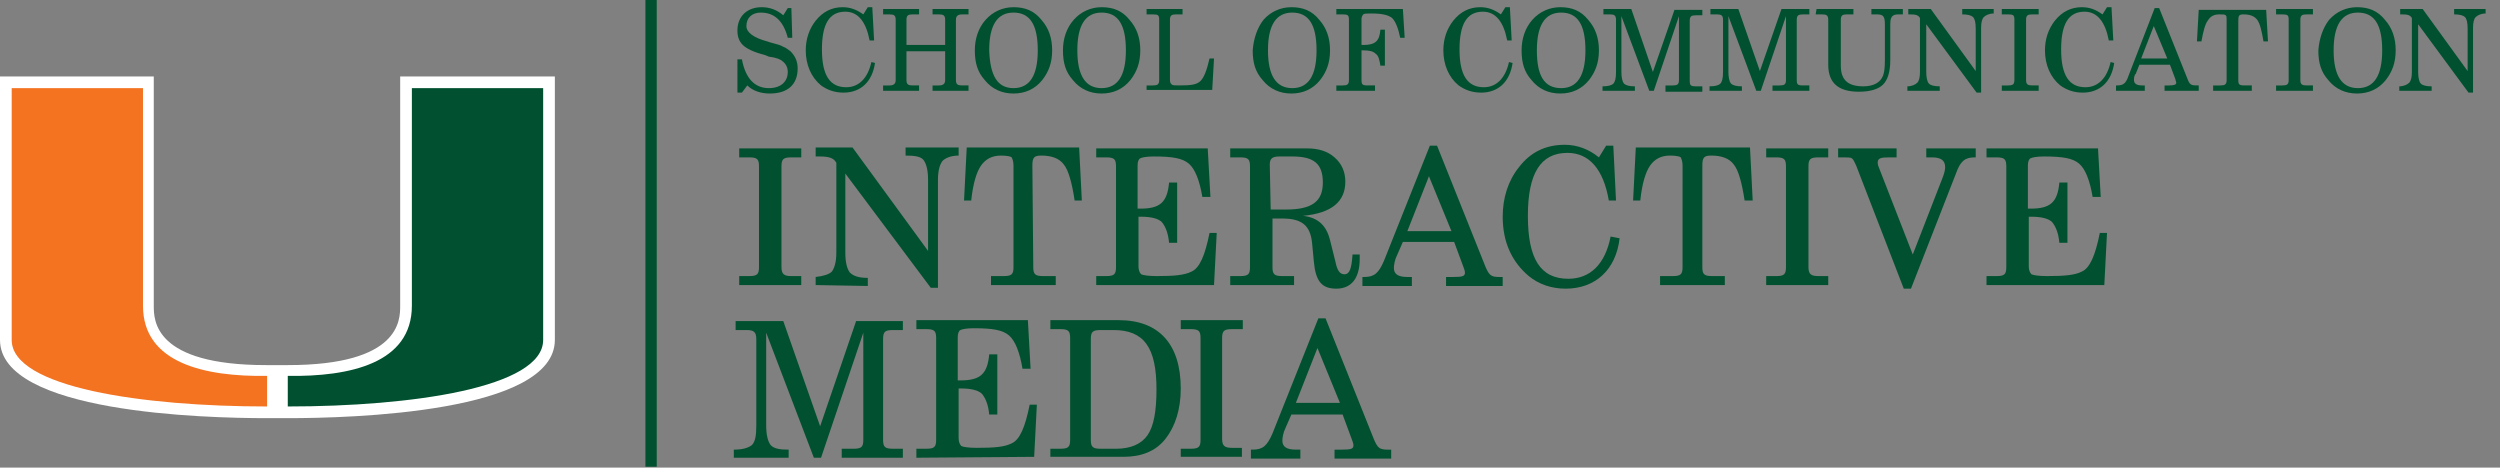<?xml version="1.0" encoding="utf-8"?>
<!-- Generator: Adobe Illustrator 24.1.0, SVG Export Plug-In . SVG Version: 6.00 Build 0)  -->
<svg version="1.1" id="Layer_1" xmlns="http://www.w3.org/2000/svg" xmlns:xlink="http://www.w3.org/1999/xlink" x="0px" y="0px"
	 viewBox="0 0 278 52" style="enable-background:new 0 0 278 52;" xml:space="preserve">
<rect x="0" y="0" width="278" height="52" fill="#808080" stroke="none"/>
<style type="text/css">
	.st0{fill:#FFFFFF;}
	.st1{fill:#015130;}
	.st2{fill:#F37321;}
	.st3{fill:none;stroke:#015130;stroke-width:1.26;stroke-miterlimit:10;}
</style>
<path class="st0" d="M44.5,8.5V34c0,1.6,0,6.6-12.5,6.6h-1.2h-1.2c-12.5,0-12.5-5-12.5-6.6V8.5H0v29.3c0,8.1,22.7,8.7,29.7,8.7h1.1
	H31h1c7,0,29.7-0.6,29.7-8.7V8.5H44.5z"/>
<path class="st1" d="M45.8,34V9.8h14.6c0,0,0,27.1,0,28c0,5.3-14.6,7.4-28.4,7.4c0-0.7,0-2.3,0-3.4C38.9,41.9,45.8,40.4,45.8,34"/>
<path class="st2" d="M15.9,34V9.8H1.3c0,0,0,27.1,0,28c0,5.3,14.6,7.4,28.4,7.4c0-0.7,0-2.3,0-3.4C22.8,41.9,15.9,40.4,15.9,34"/>
<line class="st3" x1="72.4" y1="0" x2="72.4" y2="51.9"/>
<g>
	<path class="st1" d="M82.5,10.3H82V6.6h0.5c0.4,2.1,1.4,3.2,3,3.2c1.3,0,2.1-0.7,2.1-1.8c0-0.5-0.2-0.9-0.6-1.2
		c-0.2-0.2-0.7-0.4-1.5-0.5L85,6.1c-1.2-0.3-2-0.7-2.4-1.1S82,4.1,82,3.4c0-1.6,1.1-2.6,2.7-2.6c0.9,0,1.7,0.3,2.4,0.9l0.5-0.8H88
		l0.1,3.3h-0.5c-0.5-1.9-1.5-2.8-3-2.8c-1,0-1.6,0.6-1.6,1.5c0,0.7,0.8,1.3,2.3,1.7l0.3,0.1c0.7,0.2,1.2,0.3,1.5,0.5
		c0.3,0.1,0.5,0.3,0.8,0.5c0.5,0.5,0.8,1.1,0.8,1.9c0,1.8-1.1,2.8-3.1,2.8c-1,0-1.9-0.3-2.5-0.9L82.5,10.3z"/>
	<path class="st1" d="M97.3,7c-0.3,2.1-1.6,3.3-3.5,3.3c-1,0-1.8-0.3-2.5-0.8c-1.1-0.9-1.7-2.3-1.7-3.9c0-1.3,0.4-2.4,1.1-3.3
		c0.8-1,1.8-1.5,3-1.5c0.9,0,1.6,0.3,2.3,0.8l0.5-0.8H97l0.2,3.7h-0.5c-0.4-2.1-1.3-3.2-2.7-3.2c-1.8,0-2.6,1.4-2.6,4.2
		c0,2.9,0.9,4.2,2.7,4.2c1.4,0,2.4-1,2.8-2.8L97.3,7z"/>
	<path class="st1" d="M98.2,10.1V9.5h0.7c0.5,0,0.7-0.2,0.7-0.6V2.2c0-0.5-0.2-0.6-0.7-0.6h-0.7V1h4v0.6h-0.7
		c-0.5,0-0.7,0.1-0.7,0.6V5h4.3V2.2c0-0.5-0.2-0.6-0.7-0.6h-0.7V1h4v0.6H107c-0.5,0-0.7,0.2-0.7,0.6v6.7c0,0.5,0.2,0.6,0.7,0.6h0.7
		v0.6h-4V9.5h0.7c0.5,0,0.7-0.2,0.7-0.6V5.7h-4.3v3.2c0,0.5,0.2,0.6,0.7,0.6h0.7v0.6H98.2z"/>
	<path class="st1" d="M109.6,2.2c0.8-0.9,1.9-1.4,3.1-1.4c1.3,0,2.3,0.4,3.1,1.4c0.8,0.9,1.2,2,1.2,3.4s-0.4,2.4-1.1,3.3
		c-0.8,1-1.9,1.5-3.2,1.5s-2.4-0.5-3.2-1.5c-0.8-0.9-1.1-1.9-1.1-3.3C108.4,4.3,108.8,3.1,109.6,2.2z M112.7,9.8
		c1.8,0,2.7-1.4,2.7-4.2c0-2.9-0.9-4.2-2.7-4.2c-1.8,0-2.7,1.4-2.7,4.2C110.1,8.4,110.9,9.8,112.7,9.8z"/>
	<path class="st1" d="M119.4,2.2c0.8-0.9,1.9-1.4,3.1-1.4c1.3,0,2.3,0.4,3.1,1.4c0.8,0.9,1.2,2,1.2,3.4s-0.4,2.4-1.1,3.3
		c-0.8,1-1.9,1.5-3.2,1.5s-2.4-0.5-3.2-1.5c-0.8-0.9-1.1-1.9-1.1-3.3C118.2,4.3,118.6,3.1,119.4,2.2z M122.5,9.8
		c1.8,0,2.7-1.4,2.7-4.2c0-2.9-0.9-4.2-2.7-4.2c-1.8,0-2.7,1.4-2.7,4.2S120.7,9.8,122.5,9.8z"/>
	<path class="st1" d="M127.5,10.1V9.5h0.7c0.5,0,0.7-0.1,0.7-0.6V2.2c0-0.5-0.1-0.6-0.7-0.6h-0.7V1h4v0.6h-0.7
		c-0.5,0-0.7,0.1-0.7,0.6v6.7c0,0.3,0.1,0.4,0.2,0.5c0.1,0.1,0.4,0.1,0.9,0.1c1.3,0,1.9-0.1,2.3-0.5c0.4-0.4,0.7-1.2,1-2.5h0.5
		l-0.2,3.5h-7.3V10.1z"/>
	<path class="st1" d="M140.5,2.2c0.8-0.9,1.9-1.4,3.1-1.4c1.3,0,2.3,0.4,3.1,1.4c0.8,0.9,1.2,2,1.2,3.4s-0.4,2.4-1.1,3.3
		c-0.8,1-1.9,1.5-3.2,1.5s-2.4-0.5-3.2-1.5c-0.8-0.9-1.1-1.9-1.1-3.3C139.4,4.3,139.8,3.1,140.5,2.2z M143.7,9.8
		c1.8,0,2.7-1.4,2.7-4.2c0-2.9-0.9-4.2-2.7-4.2S141,2.8,141,5.6S141.9,9.8,143.7,9.8z"/>
	<path class="st1" d="M148.6,10.1V9.5h0.7c0.5,0,0.7-0.1,0.7-0.6V2.2c0-0.5-0.1-0.6-0.7-0.6h-0.7V1h7.4l0.2,3.2h-0.5
		c-0.2-1-0.5-1.8-0.9-2.2c-0.4-0.3-1-0.5-2.3-0.5c-0.5,0-0.8,0-0.9,0.1c-0.1,0.1-0.2,0.3-0.2,0.5V5h0.2c1.3,0,1.8-0.4,1.9-1.7h0.5v4
		h-0.5c-0.1-0.6-0.2-1.1-0.5-1.3c-0.3-0.3-0.7-0.4-1.4-0.4h-0.2v3.3c0,0.5,0.1,0.6,0.7,0.6h0.8v0.6H148.6z"/>
	<path class="st1" d="M168.2,7c-0.3,2.1-1.6,3.3-3.5,3.3c-1,0-1.8-0.3-2.5-0.8c-1.1-0.9-1.7-2.3-1.7-3.9c0-1.3,0.4-2.4,1.1-3.3
		c0.8-1,1.8-1.5,3-1.5c0.9,0,1.6,0.3,2.3,0.8l0.5-0.8h0.5l0.2,3.7h-0.5c-0.4-2.1-1.3-3.2-2.7-3.2c-1.8,0-2.6,1.4-2.6,4.2
		c0,2.9,0.9,4.2,2.7,4.2c1.4,0,2.4-1,2.8-2.8L168.2,7z"/>
	<path class="st1" d="M170.4,2.2c0.8-0.9,1.9-1.4,3.1-1.4c1.3,0,2.3,0.4,3.1,1.4c0.8,0.9,1.2,2,1.2,3.4s-0.4,2.4-1.1,3.3
		c-0.8,1-1.9,1.5-3.2,1.5s-2.4-0.5-3.2-1.5c-0.8-0.9-1.1-1.9-1.1-3.3C169.2,4.3,169.6,3.1,170.4,2.2z M173.6,9.8
		c1.8,0,2.7-1.4,2.7-4.2c0-2.9-0.9-4.2-2.7-4.2s-2.7,1.4-2.7,4.2C170.9,8.4,171.7,9.8,173.6,9.8z"/>
	<path class="st1" d="M180.3,1.8V8c0,0.6,0.1,1.1,0.3,1.3s0.6,0.3,1.2,0.3v0.5h-3.6V9.6c0.6,0,1-0.1,1.2-0.3s0.3-0.6,0.3-1.3V2.2
		c0-0.5-0.2-0.6-0.7-0.6h-0.7V1h3.1l2.4,7l2.4-6.9h3.1v0.6h-0.7c-0.5,0-0.7,0.1-0.7,0.6V9c0,0.5,0.1,0.6,0.7,0.6h0.7v0.6h-4.1V9.5
		h0.8c0.5,0,0.7-0.1,0.7-0.6V1.8l-2.8,8.3h-0.5L180.3,1.8z"/>
	<path class="st1" d="M192.2,1.8V8c0,0.6,0.1,1.1,0.3,1.3s0.6,0.3,1.2,0.3v0.5h-3.6V9.6c0.6,0,1-0.1,1.2-0.3s0.3-0.6,0.3-1.3V2.2
		c0-0.5-0.2-0.6-0.7-0.6h-0.7V1h3.1l2.4,6.9l2.4-6.9h3.1v0.6h-0.7c-0.5,0-0.7,0.1-0.7,0.6v6.7c0,0.5,0.1,0.6,0.7,0.6h0.7v0.6h-4.1
		V9.5h0.8c0.5,0,0.7-0.1,0.7-0.6V1.8l-2.8,8.3h-0.5L192.2,1.8z"/>
	<path class="st1" d="M202,1h4.1v0.6h-0.7c-0.5,0-0.7,0.1-0.7,0.6v5.1c0,1.6,0.8,2.3,2.5,2.3c1.1,0,1.9-0.4,2.2-1.2
		c0.1-0.3,0.2-0.7,0.2-1.7v-4c0-0.9-0.2-1.1-0.9-1.1h-0.6V1h3.5v0.6h-0.5c-0.7,0-0.9,0.3-0.9,1.1v4c0,1.3-0.3,2.2-0.8,2.7
		s-1.4,0.8-2.7,0.8c-2.3,0-3.4-1-3.4-3v-5c0-0.5-0.2-0.6-0.7-0.6h-0.7L202,1L202,1z"/>
	<path class="st1" d="M212.1,10.1V9.6c0.5,0,0.9-0.2,1.1-0.4c0.2-0.2,0.3-0.6,0.3-1.2V2c-0.2-0.3-0.4-0.4-1.1-0.4h-0.2V1h2.5l5,6.9
		V3.2c0-0.7-0.1-1.1-0.3-1.3c-0.2-0.2-0.6-0.3-1.2-0.3V1h3.5v0.5c-0.5,0-0.9,0.2-1.1,0.4c-0.2,0.2-0.3,0.6-0.3,1.2v7.2h-0.5
		l-5.6-7.6V8c0,0.6,0.1,1.1,0.3,1.3s0.6,0.3,1.2,0.3v0.5H212.1z"/>
	<path class="st1" d="M222.6,10.1V9.5h0.7c0.5,0,0.7-0.1,0.7-0.6V2.2c0-0.5-0.1-0.6-0.7-0.6h-0.7V1h4.1v0.6H226
		c-0.5,0-0.7,0.1-0.7,0.6v6.7c0,0.5,0.2,0.6,0.7,0.6h0.7v0.6H222.6z"/>
	<path class="st1" d="M235.1,7c-0.3,2.1-1.6,3.3-3.5,3.3c-1,0-1.8-0.3-2.5-0.8c-1.1-0.9-1.7-2.3-1.7-3.9c0-1.3,0.4-2.4,1.1-3.3
		c0.8-1,1.8-1.5,3-1.5c0.9,0,1.6,0.3,2.3,0.8l0.5-0.8h0.5l0.2,3.7h-0.5c-0.4-2.1-1.3-3.2-2.7-3.2c-1.8,0-2.6,1.4-2.6,4.2
		c0,2.9,0.9,4.2,2.7,4.2c1.4,0,2.4-1,2.8-2.8L235.1,7z"/>
	<path class="st1" d="M239.6,0.9h0.5l3.2,8c0.2,0.5,0.4,0.6,0.9,0.6c0.1,0,0.2,0,0.3,0v0.6h-3.8V9.5h0.5c0.6,0,0.8-0.1,0.8-0.3
		c0-0.1-0.1-0.3-0.1-0.4l-0.6-1.6h-3.4l-0.4,1c-0.2,0.2-0.2,0.5-0.2,0.7c0,0.4,0.3,0.6,0.9,0.6h0.3v0.6h-3.2V9.5h0.1
		c0.7,0,1-0.2,1.3-1.1L239.6,0.9z M241,6.5l-1.5-3.6l-1.4,3.6H241z"/>
	<path class="st1" d="M248.9,8.9c0,0.5,0.1,0.6,0.7,0.6h0.8v0.6h-4.3V9.5h0.8c0.5,0,0.7-0.1,0.7-0.6V2.2c0-0.3,0-0.4-0.1-0.5
		s-0.3-0.1-0.7-0.1c-0.6,0-1,0.2-1.3,0.7c-0.3,0.4-0.5,1.2-0.7,2.3h-0.5l0.2-3.5h7.5l0.2,3.5h-0.5c-0.2-1.2-0.4-2-0.7-2.4
		s-0.8-0.6-1.5-0.6c-0.5,0-0.6,0.1-0.6,0.7L248.9,8.9L248.9,8.9z"/>
	<path class="st1" d="M253.1,10.1V9.5h0.7c0.5,0,0.7-0.1,0.7-0.6V2.2c0-0.5-0.1-0.6-0.7-0.6h-0.7V1h4.1v0.6h-0.7
		c-0.5,0-0.7,0.1-0.7,0.6v6.7c0,0.5,0.2,0.6,0.7,0.6h0.7v0.6H253.1z"/>
	<path class="st1" d="M259,2.2c0.8-0.9,1.9-1.4,3.1-1.4c1.3,0,2.3,0.4,3.1,1.4c0.8,0.9,1.2,2,1.2,3.4S266,8,265.3,8.9
		c-0.8,1-1.9,1.5-3.2,1.5c-1.3,0-2.4-0.5-3.2-1.5c-0.8-0.9-1.1-1.9-1.1-3.3C257.9,4.3,258.3,3.1,259,2.2z M262.2,9.8
		c1.8,0,2.7-1.4,2.7-4.2c0-2.9-0.9-4.2-2.7-4.2c-1.8,0-2.7,1.4-2.7,4.2C259.5,8.4,260.4,9.8,262.2,9.8z"/>
	<path class="st1" d="M266.8,10.1V9.6c0.5,0,0.9-0.2,1.1-0.4s0.3-0.6,0.3-1.2V2c-0.2-0.3-0.4-0.4-1.1-0.4h-0.2V1h2.5l5,6.9V3.2
		c0-0.7-0.1-1.1-0.3-1.3c-0.2-0.2-0.6-0.3-1.2-0.3V1h3.5v0.5c-0.5,0-0.9,0.2-1.1,0.4S275,2.5,275,3.1v7.2h-0.5l-5.6-7.6V8
		c0,0.6,0.1,1.1,0.3,1.3c0.2,0.2,0.6,0.3,1.2,0.3v0.5H266.8z"/>
</g>
<g>
	<path class="st1" d="M82.2,31.7v-1h1.1c0.9,0,1.1-0.2,1.1-1V18.5c0-0.8-0.2-1-1.1-1h-1.1v-1h6.9v1H88c-0.9,0-1.1,0.2-1.1,1v11.2
		c0,0.8,0.3,1,1.1,1h1.1v1H82.2z"/>
	<path class="st1" d="M90.7,31.7v-0.9c0.9-0.1,1.5-0.3,1.8-0.6c0.3-0.4,0.5-1.1,0.5-2.1v-10c-0.3-0.5-0.7-0.7-1.9-0.7h-0.4v-1h4.1
		l8.4,11.5V20c0-1.1-0.2-1.8-0.5-2.2c-0.3-0.4-1-0.5-2-0.5v-0.9h5.9v0.9c-0.9,0-1.5,0.3-1.8,0.6c-0.3,0.4-0.5,1.1-0.5,2.1v12h-0.8
		L94,19.3v8.8c0,1.1,0.2,1.8,0.5,2.2c0.4,0.4,1,0.6,2,0.6v0.9L90.7,31.7L90.7,31.7z"/>
	<path class="st1" d="M114.9,29.7c0,0.8,0.2,1,1.1,1h1.4v1h-7.2v-1h1.4c0.9,0,1.1-0.2,1.1-1V18.4c0-0.4-0.1-0.7-0.2-0.9
		c-0.1-0.1-0.5-0.2-1.2-0.2c-1,0-1.7,0.4-2.2,1.1s-0.9,2-1.1,3.9h-0.8l0.3-5.9H120l0.3,5.9h-0.8c-0.3-2-0.7-3.4-1.2-4
		c-0.5-0.7-1.4-1-2.5-1c-0.8,0-1,0.2-1,1.1L114.9,29.7L114.9,29.7z"/>
	<path class="st1" d="M121.9,31.7v-1h1.1c0.9,0,1.1-0.2,1.1-1V18.5c0-0.8-0.2-1-1.1-1h-1.1v-1h12.4l0.3,5.4h-0.9
		c-0.3-1.8-0.8-3.1-1.5-3.7s-1.8-0.8-3.9-0.8c-0.8,0-1.3,0.1-1.5,0.2s-0.3,0.4-0.3,0.8v4.8h0.3c2.2,0,3-0.7,3.2-2.9h0.9V27H130
		c-0.1-1.1-0.4-1.8-0.8-2.3c-0.4-0.4-1.2-0.6-2.3-0.6h-0.3v5.5c0,0.4,0.1,0.7,0.3,0.9c0.2,0.1,0.8,0.2,1.7,0.2c2,0,3.1-0.1,3.9-0.5
		c0.9-0.4,1.5-1.8,2-4.3h0.8l-0.3,5.8H121.9z"/>
	<path class="st1" d="M136.8,31.7v-1h1.1c0.9,0,1.1-0.2,1.1-1V18.5c0-0.8-0.2-1-1.1-1h-1.1v-1h8.5c1.3,0,2.3,0.3,3.1,1
		s1.2,1.6,1.2,2.7c0,2.2-1.5,3.5-4.7,3.8c1.7,0.2,2.6,1.1,3,2.7l0.6,2.4c0.2,1,0.5,1.4,1,1.4c0.6,0,0.8-0.7,0.9-2.2h0.8
		c0,0.1,0,0.4,0,0.5c0,2.1-0.9,3.3-2.6,3.3c-1.6,0-2.3-0.8-2.5-3l-0.2-2.1c-0.2-1.9-1.1-2.7-3.3-2.7h-1.1v5.4c0,0.8,0.2,1,1.1,1h1.3
		v1C143.9,31.7,136.8,31.7,136.8,31.7z M141.3,23.3h1c0.2,0,0.3,0,0.7,0c2.9,0,4.1-0.9,4.1-3s-1-2.9-3.4-2.9h-1.4
		c-0.8,0-1.1,0.2-1.1,0.9L141.3,23.3L141.3,23.3z"/>
	<path class="st1" d="M159,16.2h0.8l5.4,13.5c0.4,0.9,0.6,1.1,1.5,1.1c0.1,0,0.3,0,0.4,0v1h-6.3v-1h0.8c1.1,0,1.3-0.1,1.3-0.5
		c0-0.2-0.1-0.4-0.2-0.7l-1-2.7H156l-0.7,1.6c-0.2,0.4-0.3,1-0.3,1.3c0,0.7,0.5,1,1.5,1h0.5v1h-5.5v-1h0.2c1.1,0,1.6-0.4,2.2-1.8
		L159,16.2z M161.4,25.7l-2.5-6.1l-2.4,6.1H161.4z"/>
	<path class="st1" d="M180.1,26.5c-0.4,3.5-2.7,5.6-6,5.6c-1.6,0-3-0.5-4.1-1.4c-1.9-1.6-2.9-3.8-2.9-6.6c0-2.1,0.6-4,1.8-5.5
		c1.3-1.7,3-2.5,5.1-2.5c1.4,0,2.7,0.5,3.8,1.4l0.8-1.3h0.8l0.3,6.1h-0.8c-0.6-3.5-2.2-5.3-4.6-5.3c-3,0-4.4,2.3-4.4,7
		c0,4.8,1.4,7,4.5,7c2.4,0,4.1-1.6,4.7-4.7L180.1,26.5z"/>
	<path class="st1" d="M189.3,29.7c0,0.8,0.2,1,1.1,1h1.4v1h-7.2v-1h1.4c0.9,0,1.1-0.2,1.1-1V18.4c0-0.4-0.1-0.7-0.2-0.9
		c-0.1-0.1-0.5-0.2-1.2-0.2c-1,0-1.7,0.4-2.2,1.1s-0.9,2-1.1,3.9h-0.8l0.3-5.9h12.7l0.3,5.9H194c-0.3-2-0.7-3.4-1.2-4
		c-0.5-0.7-1.4-1-2.5-1c-0.8,0-1,0.2-1,1.1V29.7z"/>
	<path class="st1" d="M196.4,31.7v-1h1.1c0.9,0,1.1-0.2,1.1-1V18.5c0-0.8-0.2-1-1.1-1h-1.1v-1h6.9v1h-1.1c-0.9,0-1.1,0.2-1.1,1v11.2
		c0,0.8,0.3,1,1.1,1h1.1v1H196.4z"/>
	<path class="st1" d="M212.5,32.1h-0.8l-5.3-13.7c-0.2-0.4-0.3-0.7-0.5-0.8c-0.1-0.1-0.5-0.1-1-0.1h-0.5v-1h6.5v1h-0.8
		c-1,0-1.3,0.1-1.3,0.6c0,0.2,0.1,0.5,0.2,0.7l3.7,9.5l3.3-8.5c0.2-0.5,0.3-0.9,0.3-1.2c0-0.8-0.5-1.1-1.5-1.1h-0.6v-1h5.5v1h-0.1
		c-1.1,0-1.6,0.4-2.1,1.8L212.5,32.1z"/>
	<path class="st1" d="M220.9,31.7v-1h1.1c0.9,0,1.1-0.2,1.1-1V18.5c0-0.8-0.2-1-1.1-1h-1.1v-1h12.4l0.3,5.4h-0.9
		c-0.3-1.8-0.8-3.1-1.5-3.7s-1.8-0.8-3.9-0.8c-0.8,0-1.3,0.1-1.5,0.2s-0.3,0.4-0.3,0.8v4.8h0.3c2.2,0,3-0.7,3.2-2.9h0.9V27H229
		c-0.1-1.1-0.4-1.8-0.8-2.3c-0.4-0.4-1.2-0.6-2.3-0.6h-0.3v5.5c0,0.4,0.1,0.7,0.3,0.9c0.2,0.1,0.8,0.2,1.7,0.2c2,0,3.1-0.1,3.9-0.5
		c0.9-0.4,1.5-1.8,2-4.3h0.8l-0.3,5.8H220.9z"/>
</g>
<g>
	<path class="st1" d="M85.2,37v10.3c0,1.1,0.2,1.8,0.5,2.2c0.4,0.4,1,0.5,2,0.5v0.9h-6.1V50c1,0,1.6-0.2,2-0.5
		c0.4-0.4,0.5-1.1,0.5-2.2v-9.6c0-0.8-0.3-1-1.1-1h-1.2v-1h5.3l4.1,11.7l4-11.7h5.2v1h-1.1c-0.9,0-1.1,0.2-1.1,1v11.2
		c0,0.8,0.2,1,1.1,1h1.1v1h-6.8v-1h1.3c0.9,0,1.1-0.2,1.1-1V37l-4.7,13.9h-0.8L85.2,37z"/>
	<path class="st1" d="M101.9,50.9v-1h1.1c0.9,0,1.1-0.2,1.1-1V37.6c0-0.8-0.2-1-1.1-1h-1.1v-1h12.4l0.3,5.4h-0.9
		c-0.3-1.8-0.8-3.1-1.5-3.7c-0.7-0.6-1.8-0.8-3.9-0.8c-0.8,0-1.3,0.1-1.5,0.2c-0.2,0.1-0.3,0.4-0.3,0.8v4.8h0.3c2.2,0,3-0.7,3.2-2.9
		h0.9v6.7H110c-0.1-1.1-0.4-1.8-0.8-2.3c-0.4-0.4-1.2-0.6-2.3-0.6h-0.3v5.5c0,0.4,0.1,0.7,0.3,0.9c0.2,0.1,0.8,0.2,1.7,0.2
		c2,0,3.1-0.1,3.9-0.5c0.9-0.4,1.5-1.8,2-4.3h0.8l-0.3,5.8L101.9,50.9L101.9,50.9z"/>
	<path class="st1" d="M116.8,50.9v-1h1.1c0.9,0,1.1-0.2,1.1-1V37.6c0-0.8-0.2-1-1.1-1h-1.1v-1h7.6c4.5,0,6.9,2.7,6.9,7.6
		c0,2.3-0.6,4.2-1.7,5.6c-1.1,1.4-2.7,2-4.7,2h-8.1V50.9z M121.3,48.9c0,0.8,0.2,1,1.1,1h1.7c1.6,0,2.8-0.5,3.5-1.5
		c0.7-1,1-2.7,1-5.1c0-4.7-1.4-6.6-4.8-6.6h-1.4c-0.9,0-1.1,0.2-1.1,1V48.9z"/>
	<path class="st1" d="M131.3,50.9v-1h1.1c0.9,0,1.1-0.2,1.1-1V37.6c0-0.8-0.2-1-1.1-1h-1.1v-1h6.9v1H137c-0.9,0-1.1,0.2-1.1,1v11.2
		c0,0.8,0.3,1,1.1,1h1.1v1h-6.8V50.9z"/>
	<path class="st1" d="M146.6,35.4h0.8l5.4,13.5c0.4,0.9,0.6,1.1,1.5,1.1c0.1,0,0.3,0,0.4,0v1h-6.3v-1h0.8c1.1,0,1.3-0.1,1.3-0.5
		c0-0.2-0.1-0.4-0.2-0.7l-1-2.7h-5.7l-0.7,1.6c-0.2,0.4-0.3,1-0.3,1.3c0,0.7,0.5,1,1.5,1h0.5v1h-5.5v-1h0.2c1.1,0,1.6-0.4,2.2-1.8
		L146.6,35.4z M149,44.8l-2.5-6.1l-2.4,6.1H149z"/>
</g>
</svg>
